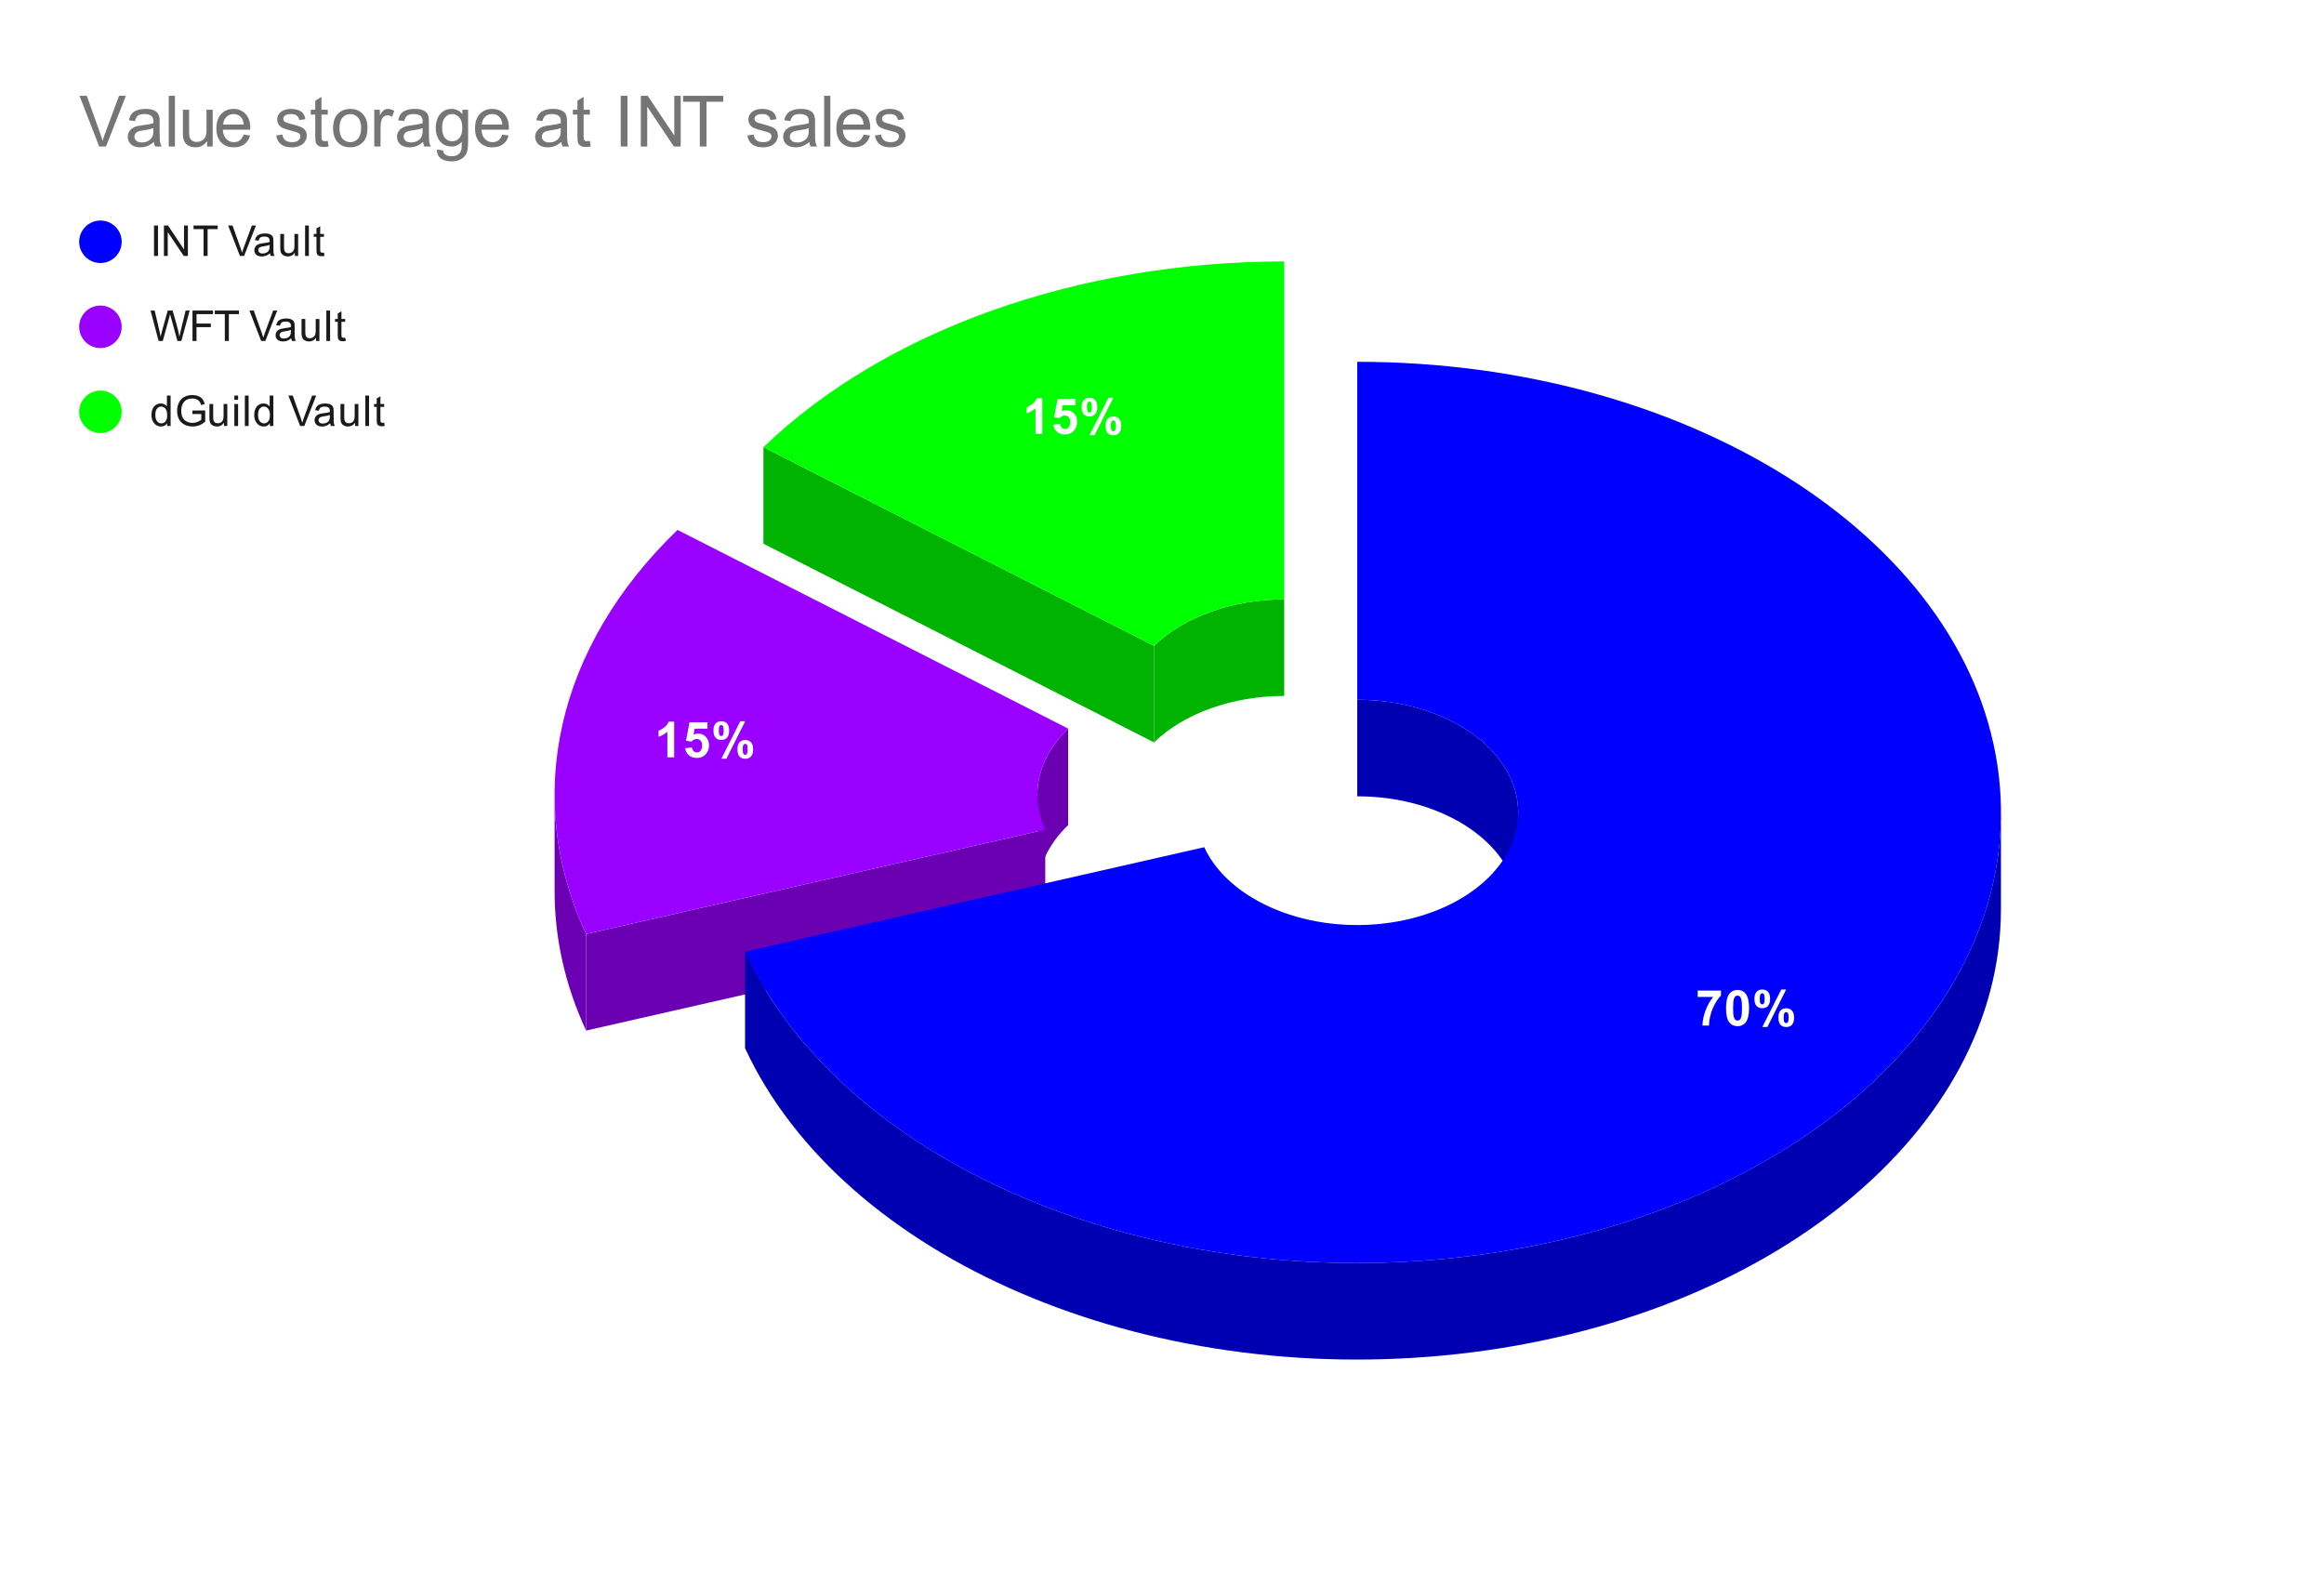 <svg version="1.1" viewBox="0.0 0.0 656.0 447.0" fill="none" stroke="none" stroke-linecap="square" stroke-miterlimit="10" width="656" height="447" xmlns:xlink="http://www.w3.org/1999/xlink" xmlns="http://www.w3.org/2000/svg"><path fill="#ffffff" d="M0 0L656.0 0L656.0 447.0L0 447.0L0 0Z" fill-rule="nonzero"/><path fill="#00b300" d="M325.741 182.301L215.492 126.23L215.492 153.485L325.741 209.556Z" fill-rule="nonzero"/><path fill="#00b300" d="M325.741 182.301C334.288 174.066 347.95 169.193 362.491 169.193L362.491 196.448C347.95 196.448 334.288 201.321 325.741 209.556Z" fill-rule="nonzero"/><path fill="#00ff00" d="M215.492 126.23C249.68 93.292 304.328 73.801 362.491 73.801L362.491 169.193C347.95 169.193 334.288 174.066 325.741 182.301Z" fill-rule="nonzero"/><path fill="#6b00b3" d="M295.046 234.174L165.441 263.652L165.441 290.907L295.046 261.429Z" fill-rule="nonzero"/><path fill="#6b00b3" d="M165.441 290.907C159.549 278.214 156.548 264.95 156.548 251.603L156.548 224.348C156.548 237.695 159.549 250.959 165.441 263.652Z" fill-rule="nonzero"/><path fill="#6b00b3" d="M292.823 224.348C292.823 217.633 295.859 211.091 301.498 205.658L301.498 232.913C295.859 238.346 292.823 244.888 292.823 251.603Z" fill-rule="nonzero"/><path fill="#9900ff" d="M165.441 263.652C147.467 224.931 157.062 182.526 191.249 149.588L301.498 205.658C292.951 213.893 290.553 224.494 295.046 234.174Z" fill-rule="nonzero"/><path fill="#0000b3" d="M564.813 256.577C564.813 319.141 499.814 372.414 411.537 382.202C323.261 391.989 237.925 355.383 210.306 295.881L210.306 268.626C237.925 328.128 323.261 364.734 411.537 354.947C499.814 345.159 564.813 291.886 564.813 229.322Z" fill-rule="nonzero"/><path fill="#0000b3" d="M383.113 197.525C408.201 197.525 428.538 211.761 428.538 229.322L428.538 256.577C428.538 239.016 408.201 224.78 383.113 224.78Z" fill-rule="nonzero"/><path fill="#0000ff" d="M383.113 102.132C476.111 102.132 554.097 151.286 563.818 216.028C573.539 280.769 511.856 340.198 420.891 353.733C329.926 367.268 239.044 330.538 210.306 268.626L339.912 239.148C347.096 254.626 369.816 263.809 392.558 260.425C415.299 257.041 430.72 242.184 428.289 225.999C425.859 209.813 406.363 197.525 383.113 197.525Z" fill-rule="nonzero"/><path fill="#ffffff" d="M479.21 281.411L479.21 279.614L485.788 279.614L485.788 281.02Q484.96 281.817 484.116 283.317Q483.288 284.802 482.835 286.489Q482.397 288.177 482.413 289.505L480.553 289.505Q480.6 287.427 481.413 285.27Q482.225 283.098 483.585 281.411L479.21 281.411ZM490.46 279.442Q491.913 279.442 492.741 280.473Q493.71 281.708 493.71 284.567Q493.71 287.411 492.725 288.645Q491.913 289.677 490.46 289.677Q488.991 289.677 488.1 288.552Q487.21 287.427 487.21 284.536Q487.21 281.708 488.194 280.473Q489.006 279.442 490.46 279.442ZM490.46 281.036Q490.116 281.036 489.835 281.255Q489.569 281.473 489.413 282.052Q489.21 282.802 489.21 284.567Q489.21 286.333 489.381 286.989Q489.569 287.645 489.835 287.864Q490.116 288.083 490.46 288.083Q490.803 288.083 491.069 287.864Q491.35 287.645 491.506 287.067Q491.71 286.333 491.71 284.567Q491.71 282.802 491.522 282.145Q491.35 281.473 491.069 281.255Q490.803 281.036 490.46 281.036ZM495.225 281.958Q495.225 280.614 495.819 279.973Q496.413 279.317 497.413 279.317Q498.46 279.317 499.053 279.958Q499.647 280.598 499.647 281.958Q499.647 283.302 499.053 283.958Q498.46 284.598 497.46 284.598Q496.413 284.598 495.819 283.958Q495.225 283.317 495.225 281.958ZM496.725 281.942Q496.725 282.927 496.944 283.255Q497.116 283.505 497.413 283.505Q497.725 283.505 497.897 283.255Q498.116 282.927 498.116 281.942Q498.116 280.973 497.897 280.645Q497.725 280.38 497.413 280.38Q497.116 280.38 496.944 280.63Q496.725 280.973 496.725 281.942ZM498.881 289.895L497.46 289.895L502.803 279.317L504.178 279.317L498.881 289.895ZM501.991 287.255Q501.991 285.911 502.569 285.27Q503.163 284.614 504.194 284.614Q505.225 284.614 505.819 285.27Q506.413 285.911 506.413 287.255Q506.413 288.614 505.819 289.27Q505.225 289.911 504.21 289.911Q503.163 289.911 502.569 289.27Q501.991 288.614 501.991 287.255ZM503.475 287.255Q503.475 288.223 503.71 288.552Q503.881 288.802 504.178 288.802Q504.491 288.802 504.647 288.567Q504.881 288.223 504.881 287.255Q504.881 286.27 504.663 285.942Q504.491 285.692 504.178 285.692Q503.866 285.692 503.71 285.942Q503.475 286.27 503.475 287.255Z" fill-rule="nonzero"/><path fill="#ffffff" d="M190.298 213.775L188.376 213.775L188.376 206.541Q187.313 207.525 185.891 207.994L185.891 206.244Q186.641 206.009 187.516 205.322Q188.407 204.634 188.735 203.712L190.298 203.712L190.298 213.775ZM193.407 211.197L195.313 210.994Q195.407 211.65 195.798 212.025Q196.204 212.4 196.735 212.4Q197.329 212.4 197.751 211.916Q198.173 211.431 198.173 210.447Q198.173 209.525 197.751 209.072Q197.345 208.603 196.673 208.603Q195.845 208.603 195.188 209.337L193.641 209.103L194.626 203.884L199.704 203.884L199.704 205.681L196.079 205.681L195.782 207.384Q196.423 207.072 197.095 207.072Q198.36 207.072 199.251 208.009Q200.141 208.931 200.141 210.416Q200.141 211.65 199.423 212.619Q198.454 213.947 196.72 213.947Q195.329 213.947 194.454 213.212Q193.579 212.462 193.407 211.197ZM201.391 206.228Q201.391 204.884 201.985 204.244Q202.579 203.587 203.579 203.587Q204.626 203.587 205.22 204.228Q205.813 204.869 205.813 206.228Q205.813 207.572 205.22 208.228Q204.626 208.869 203.626 208.869Q202.579 208.869 201.985 208.228Q201.391 207.587 201.391 206.228ZM202.891 206.212Q202.891 207.197 203.11 207.525Q203.282 207.775 203.579 207.775Q203.891 207.775 204.063 207.525Q204.282 207.197 204.282 206.212Q204.282 205.244 204.063 204.916Q203.891 204.65 203.579 204.65Q203.282 204.65 203.11 204.9Q202.891 205.244 202.891 206.212ZM205.048 214.166L203.626 214.166L208.97 203.587L210.345 203.587L205.048 214.166ZM208.157 211.525Q208.157 210.181 208.735 209.541Q209.329 208.884 210.36 208.884Q211.391 208.884 211.985 209.541Q212.579 210.181 212.579 211.525Q212.579 212.884 211.985 213.541Q211.391 214.181 210.376 214.181Q209.329 214.181 208.735 213.541Q208.157 212.884 208.157 211.525ZM209.641 211.525Q209.641 212.494 209.876 212.822Q210.048 213.072 210.345 213.072Q210.657 213.072 210.813 212.837Q211.048 212.494 211.048 211.525Q211.048 210.541 210.829 210.212Q210.657 209.962 210.345 209.962Q210.032 209.962 209.876 210.212Q209.641 210.541 209.641 211.525Z" fill-rule="nonzero"/><path fill="#ffffff" d="M294.209 122.466L292.288 122.466L292.288 115.232Q291.225 116.216 289.803 116.685L289.803 114.935Q290.553 114.7 291.428 114.013Q292.319 113.325 292.647 112.404L294.209 112.404L294.209 122.466ZM297.319 119.888L299.225 119.685Q299.319 120.341 299.709 120.716Q300.116 121.091 300.647 121.091Q301.241 121.091 301.663 120.607Q302.084 120.122 302.084 119.138Q302.084 118.216 301.663 117.763Q301.256 117.294 300.584 117.294Q299.756 117.294 299.1 118.029L297.553 117.794L298.538 112.575L303.616 112.575L303.616 114.372L299.991 114.372L299.694 116.075Q300.334 115.763 301.006 115.763Q302.272 115.763 303.163 116.7Q304.053 117.622 304.053 119.107Q304.053 120.341 303.334 121.31Q302.366 122.638 300.631 122.638Q299.241 122.638 298.366 121.904Q297.491 121.154 297.319 119.888ZM305.303 114.919Q305.303 113.575 305.897 112.935Q306.491 112.279 307.491 112.279Q308.538 112.279 309.131 112.919Q309.725 113.56 309.725 114.919Q309.725 116.263 309.131 116.919Q308.538 117.56 307.538 117.56Q306.491 117.56 305.897 116.919Q305.303 116.279 305.303 114.919ZM306.803 114.904Q306.803 115.888 307.022 116.216Q307.194 116.466 307.491 116.466Q307.803 116.466 307.975 116.216Q308.194 115.888 308.194 114.904Q308.194 113.935 307.975 113.607Q307.803 113.341 307.491 113.341Q307.194 113.341 307.022 113.591Q306.803 113.935 306.803 114.904ZM308.959 122.857L307.538 122.857L312.881 112.279L314.256 112.279L308.959 122.857ZM312.069 120.216Q312.069 118.872 312.647 118.232Q313.241 117.575 314.272 117.575Q315.303 117.575 315.897 118.232Q316.491 118.872 316.491 120.216Q316.491 121.575 315.897 122.232Q315.303 122.872 314.288 122.872Q313.241 122.872 312.647 122.232Q312.069 121.575 312.069 120.216ZM313.553 120.216Q313.553 121.185 313.788 121.513Q313.959 121.763 314.256 121.763Q314.569 121.763 314.725 121.529Q314.959 121.185 314.959 120.216Q314.959 119.232 314.741 118.904Q314.569 118.654 314.256 118.654Q313.944 118.654 313.788 118.904Q313.553 119.232 313.553 120.216Z" fill-rule="nonzero"/><path fill="#0000ff" d="M34.35 68.25C34.35 71.564 31.664 74.25 28.35 74.25C25.036 74.25 22.35 71.564 22.35 68.25C22.35 64.936 25.036 62.25 28.35 62.25C31.664 62.25 34.35 64.936 34.35 68.25Z" fill-rule="nonzero"/><path fill="#1a1a1a" d="M43.475 72.25L43.475 63.656L44.6 63.656L44.6 72.25L43.475 72.25ZM46.272 72.25L46.272 63.656L47.428 63.656L51.944 70.406L51.944 63.656L53.038 63.656L53.038 72.25L51.866 72.25L47.35 65.5L47.35 72.25L46.272 72.25ZM57.459 72.25L57.459 64.672L54.631 64.672L54.631 63.656L61.444 63.656L61.444 64.672L58.6 64.672L58.6 72.25L57.459 72.25ZM67.725 72.25L64.397 63.656L65.631 63.656L67.866 69.906Q68.131 70.656 68.319 71.312Q68.522 70.609 68.787 69.906L71.1 63.656L72.256 63.656L68.897 72.25L67.725 72.25ZM76.209 71.484Q75.616 71.984 75.069 72.188Q74.537 72.391 73.912 72.391Q72.881 72.391 72.334 71.891Q71.787 71.391 71.787 70.609Q71.787 70.156 71.991 69.781Q72.194 69.391 72.537 69.172Q72.881 68.938 73.303 68.828Q73.6 68.734 74.241 68.656Q75.506 68.516 76.116 68.297Q76.116 68.078 76.116 68.031Q76.116 67.375 75.819 67.109Q75.412 66.766 74.616 66.766Q73.881 66.766 73.522 67.031Q73.162 67.281 72.991 67.938L71.959 67.797Q72.1 67.141 72.428 66.734Q72.756 66.328 73.366 66.109Q73.975 65.891 74.772 65.891Q75.569 65.891 76.069 66.078Q76.569 66.266 76.803 66.547Q77.037 66.828 77.131 67.266Q77.178 67.531 77.178 68.234L77.178 69.641Q77.178 71.109 77.241 71.5Q77.319 71.891 77.522 72.25L76.412 72.25Q76.256 71.922 76.209 71.484ZM76.116 69.125Q75.537 69.359 74.397 69.531Q73.741 69.625 73.475 69.75Q73.209 69.859 73.053 70.078Q72.912 70.297 72.912 70.578Q72.912 71.0 73.225 71.281Q73.553 71.562 74.162 71.562Q74.772 71.562 75.241 71.297Q75.725 71.031 75.944 70.562Q76.116 70.203 76.116 69.516L76.116 69.125ZM83.225 72.25L83.225 71.328Q82.491 72.391 81.241 72.391Q80.694 72.391 80.209 72.188Q79.741 71.969 79.506 71.656Q79.272 71.328 79.178 70.859Q79.116 70.562 79.116 69.875L79.116 66.031L80.178 66.031L80.178 69.484Q80.178 70.297 80.241 70.594Q80.334 71.0 80.647 71.25Q80.975 71.484 81.459 71.484Q81.928 71.484 82.334 71.25Q82.756 71.0 82.928 70.578Q83.116 70.156 83.116 69.359L83.116 66.031L84.162 66.031L84.162 72.25L83.225 72.25ZM86.116 72.25L86.116 63.656L87.178 63.656L87.178 72.25L86.116 72.25ZM91.444 71.312L91.6 72.234Q91.147 72.328 90.803 72.328Q90.225 72.328 89.912 72.156Q89.6 71.969 89.459 71.672Q89.334 71.375 89.334 70.422L89.334 66.844L88.569 66.844L88.569 66.031L89.334 66.031L89.334 64.484L90.381 63.859L90.381 66.031L91.444 66.031L91.444 66.844L90.381 66.844L90.381 70.484Q90.381 70.938 90.428 71.062Q90.491 71.188 90.616 71.266Q90.741 71.344 90.975 71.344Q91.162 71.344 91.444 71.312Z" fill-rule="nonzero"/><path fill="#9900ff" d="M34.35 92.25C34.35 95.564 31.664 98.25 28.35 98.25C25.036 98.25 22.35 95.564 22.35 92.25C22.35 88.936 25.036 86.25 28.35 86.25C31.664 86.25 34.35 88.936 34.35 92.25Z" fill-rule="nonzero"/><path fill="#1a1a1a" d="M44.772 96.25L42.491 87.656L43.663 87.656L44.975 93.297Q45.178 94.172 45.334 95.047Q45.663 93.672 45.725 93.453L47.35 87.656L48.725 87.656L49.959 92.0Q50.413 93.625 50.631 95.047Q50.788 94.234 51.053 93.172L52.397 87.656L53.538 87.656L51.194 96.25L50.084 96.25L48.288 89.703Q48.053 88.891 48.006 88.703Q47.881 89.281 47.756 89.703L45.944 96.25L44.772 96.25ZM54.334 96.25L54.334 87.656L60.131 87.656L60.131 88.672L55.475 88.672L55.475 91.328L59.506 91.328L59.506 92.344L55.475 92.344L55.475 96.25L54.334 96.25ZM63.459 96.25L63.459 88.672L60.631 88.672L60.631 87.656L67.444 87.656L67.444 88.672L64.6 88.672L64.6 96.25L63.459 96.25ZM73.725 96.25L70.397 87.656L71.631 87.656L73.866 93.906Q74.131 94.656 74.319 95.312Q74.522 94.609 74.787 93.906L77.1 87.656L78.256 87.656L74.897 96.25L73.725 96.25ZM82.209 95.484Q81.616 95.984 81.069 96.188Q80.537 96.391 79.912 96.391Q78.881 96.391 78.334 95.891Q77.787 95.391 77.787 94.609Q77.787 94.156 77.991 93.781Q78.194 93.391 78.537 93.172Q78.881 92.938 79.303 92.828Q79.6 92.734 80.241 92.656Q81.506 92.516 82.116 92.297Q82.116 92.078 82.116 92.031Q82.116 91.375 81.819 91.109Q81.412 90.766 80.616 90.766Q79.881 90.766 79.522 91.031Q79.162 91.281 78.991 91.938L77.959 91.797Q78.1 91.141 78.428 90.734Q78.756 90.328 79.366 90.109Q79.975 89.891 80.772 89.891Q81.569 89.891 82.069 90.078Q82.569 90.266 82.803 90.547Q83.037 90.828 83.131 91.266Q83.178 91.531 83.178 92.234L83.178 93.641Q83.178 95.109 83.241 95.5Q83.319 95.891 83.522 96.25L82.412 96.25Q82.256 95.922 82.209 95.484ZM82.116 93.125Q81.537 93.359 80.397 93.531Q79.741 93.625 79.475 93.75Q79.209 93.859 79.053 94.078Q78.912 94.297 78.912 94.578Q78.912 95.0 79.225 95.281Q79.553 95.562 80.162 95.562Q80.772 95.562 81.241 95.297Q81.725 95.031 81.944 94.562Q82.116 94.203 82.116 93.516L82.116 93.125ZM89.225 96.25L89.225 95.328Q88.491 96.391 87.241 96.391Q86.694 96.391 86.209 96.188Q85.741 95.969 85.506 95.656Q85.272 95.328 85.178 94.859Q85.116 94.562 85.116 93.875L85.116 90.031L86.178 90.031L86.178 93.484Q86.178 94.297 86.241 94.594Q86.334 95.0 86.647 95.25Q86.975 95.484 87.459 95.484Q87.928 95.484 88.334 95.25Q88.756 95.0 88.928 94.578Q89.116 94.156 89.116 93.359L89.116 90.031L90.162 90.031L90.162 96.25L89.225 96.25ZM92.116 96.25L92.116 87.656L93.178 87.656L93.178 96.25L92.116 96.25ZM97.444 95.312L97.6 96.234Q97.147 96.328 96.803 96.328Q96.225 96.328 95.912 96.156Q95.6 95.969 95.459 95.672Q95.334 95.375 95.334 94.422L95.334 90.844L94.569 90.844L94.569 90.031L95.334 90.031L95.334 88.484L96.381 87.859L96.381 90.031L97.444 90.031L97.444 90.844L96.381 90.844L96.381 94.484Q96.381 94.938 96.428 95.062Q96.491 95.188 96.616 95.266Q96.741 95.344 96.975 95.344Q97.162 95.344 97.444 95.312Z" fill-rule="nonzero"/><path fill="#00ff00" d="M34.35 116.25C34.35 119.564 31.664 122.25 28.35 122.25C25.036 122.25 22.35 119.564 22.35 116.25C22.35 112.936 25.036 110.25 28.35 110.25C31.664 110.25 34.35 112.936 34.35 116.25Z" fill-rule="nonzero"/><path fill="#1a1a1a" d="M47.178 120.25L47.178 119.469Q46.584 120.391 45.444 120.391Q44.694 120.391 44.069 119.984Q43.444 119.562 43.1 118.828Q42.756 118.094 42.756 117.141Q42.756 116.219 43.069 115.453Q43.381 114.688 44.006 114.297Q44.631 113.891 45.397 113.891Q45.959 113.891 46.397 114.125Q46.834 114.359 47.116 114.734L47.116 111.656L48.163 111.656L48.163 120.25L47.178 120.25ZM43.85 117.141Q43.85 118.344 44.35 118.938Q44.85 119.516 45.538 119.516Q46.225 119.516 46.709 118.953Q47.194 118.391 47.194 117.234Q47.194 115.953 46.694 115.359Q46.209 114.766 45.491 114.766Q44.788 114.766 44.319 115.344Q43.85 115.906 43.85 117.141ZM54.303 116.875L54.303 115.875L57.928 115.859L57.928 119.047Q57.1 119.719 56.209 120.062Q55.319 120.391 54.381 120.391Q53.116 120.391 52.069 119.859Q51.038 119.312 50.506 118.297Q49.991 117.266 49.991 116.0Q49.991 114.734 50.506 113.656Q51.038 112.562 52.022 112.047Q53.006 111.516 54.288 111.516Q55.225 111.516 55.975 111.812Q56.725 112.109 57.147 112.656Q57.584 113.188 57.803 114.062L56.788 114.344Q56.584 113.688 56.288 113.312Q56.006 112.938 55.475 112.719Q54.944 112.484 54.303 112.484Q53.522 112.484 52.944 112.719Q52.381 112.953 52.022 113.344Q51.678 113.734 51.491 114.203Q51.163 115.0 51.163 115.922Q51.163 117.078 51.553 117.859Q51.959 118.625 52.709 119.0Q53.459 119.375 54.319 119.375Q55.053 119.375 55.756 119.094Q56.459 118.797 56.819 118.484L56.819 116.875L54.303 116.875ZM63.225 120.25L63.225 119.328Q62.491 120.391 61.241 120.391Q60.694 120.391 60.209 120.188Q59.741 119.969 59.506 119.656Q59.272 119.328 59.178 118.859Q59.116 118.562 59.116 117.875L59.116 114.031L60.178 114.031L60.178 117.484Q60.178 118.297 60.241 118.594Q60.334 119.0 60.647 119.25Q60.975 119.484 61.459 119.484Q61.928 119.484 62.334 119.25Q62.756 119.0 62.928 118.578Q63.116 118.156 63.116 117.359L63.116 114.031L64.162 114.031L64.162 120.25L63.225 120.25ZM66.147 112.875L66.147 111.656L67.209 111.656L67.209 112.875L66.147 112.875ZM66.147 120.25L66.147 114.031L67.209 114.031L67.209 120.25L66.147 120.25ZM69.116 120.25L69.116 111.656L70.178 111.656L70.178 120.25L69.116 120.25ZM76.178 120.25L76.178 119.469Q75.584 120.391 74.444 120.391Q73.694 120.391 73.069 119.984Q72.444 119.562 72.1 118.828Q71.756 118.094 71.756 117.141Q71.756 116.219 72.069 115.453Q72.381 114.688 73.006 114.297Q73.631 113.891 74.397 113.891Q74.959 113.891 75.397 114.125Q75.834 114.359 76.116 114.734L76.116 111.656L77.162 111.656L77.162 120.25L76.178 120.25ZM72.85 117.141Q72.85 118.344 73.35 118.938Q73.85 119.516 74.537 119.516Q75.225 119.516 75.709 118.953Q76.194 118.391 76.194 117.234Q76.194 115.953 75.694 115.359Q75.209 114.766 74.491 114.766Q73.787 114.766 73.319 115.344Q72.85 115.906 72.85 117.141ZM84.725 120.25L81.397 111.656L82.631 111.656L84.866 117.906Q85.131 118.656 85.319 119.312Q85.522 118.609 85.787 117.906L88.1 111.656L89.256 111.656L85.897 120.25L84.725 120.25ZM93.209 119.484Q92.616 119.984 92.069 120.188Q91.537 120.391 90.912 120.391Q89.881 120.391 89.334 119.891Q88.787 119.391 88.787 118.609Q88.787 118.156 88.991 117.781Q89.194 117.391 89.537 117.172Q89.881 116.938 90.303 116.828Q90.6 116.734 91.241 116.656Q92.506 116.516 93.116 116.297Q93.116 116.078 93.116 116.031Q93.116 115.375 92.819 115.109Q92.412 114.766 91.616 114.766Q90.881 114.766 90.522 115.031Q90.162 115.281 89.991 115.938L88.959 115.797Q89.1 115.141 89.428 114.734Q89.756 114.328 90.366 114.109Q90.975 113.891 91.772 113.891Q92.569 113.891 93.069 114.078Q93.569 114.266 93.803 114.547Q94.037 114.828 94.131 115.266Q94.178 115.531 94.178 116.234L94.178 117.641Q94.178 119.109 94.241 119.5Q94.319 119.891 94.522 120.25L93.412 120.25Q93.256 119.922 93.209 119.484ZM93.116 117.125Q92.537 117.359 91.397 117.531Q90.741 117.625 90.475 117.75Q90.209 117.859 90.053 118.078Q89.912 118.297 89.912 118.578Q89.912 119.0 90.225 119.281Q90.553 119.562 91.162 119.562Q91.772 119.562 92.241 119.297Q92.725 119.031 92.944 118.562Q93.116 118.203 93.116 117.516L93.116 117.125ZM100.225 120.25L100.225 119.328Q99.491 120.391 98.241 120.391Q97.694 120.391 97.209 120.188Q96.741 119.969 96.506 119.656Q96.272 119.328 96.178 118.859Q96.116 118.562 96.116 117.875L96.116 114.031L97.178 114.031L97.178 117.484Q97.178 118.297 97.241 118.594Q97.334 119.0 97.647 119.25Q97.975 119.484 98.459 119.484Q98.928 119.484 99.334 119.25Q99.756 119.0 99.928 118.578Q100.116 118.156 100.116 117.359L100.116 114.031L101.162 114.031L101.162 120.25L100.225 120.25ZM103.116 120.25L103.116 111.656L104.178 111.656L104.178 120.25L103.116 120.25ZM108.444 119.312L108.6 120.234Q108.147 120.328 107.803 120.328Q107.225 120.328 106.912 120.156Q106.6 119.969 106.459 119.672Q106.334 119.375 106.334 118.422L106.334 114.844L105.569 114.844L105.569 114.031L106.334 114.031L106.334 112.484L107.381 111.859L107.381 114.031L108.444 114.031L108.444 114.844L107.381 114.844L107.381 118.484Q107.381 118.938 107.428 119.062Q107.491 119.188 107.616 119.266Q107.741 119.344 107.975 119.344Q108.162 119.344 108.444 119.312Z" fill-rule="nonzero"/><path fill="#757575" d="M27.991 41.35L22.444 27.037L24.491 27.037L28.209 37.428Q28.663 38.678 28.959 39.772Q29.288 38.6 29.741 37.428L33.6 27.037L35.538 27.037L29.928 41.35L27.991 41.35ZM43.444 40.069Q42.459 40.897 41.553 41.241Q40.647 41.584 39.616 41.584Q37.913 41.584 36.991 40.756Q36.069 39.913 36.069 38.616Q36.069 37.85 36.413 37.225Q36.772 36.6 37.334 36.225Q37.897 35.834 38.6 35.631Q39.116 35.506 40.163 35.366Q42.288 35.116 43.288 34.772Q43.303 34.413 43.303 34.303Q43.303 33.241 42.803 32.788Q42.131 32.194 40.803 32.194Q39.553 32.194 38.959 32.631Q38.381 33.069 38.1 34.178L36.381 33.944Q36.616 32.834 37.147 32.163Q37.678 31.475 38.694 31.116Q39.709 30.741 41.053 30.741Q42.381 30.741 43.209 31.053Q44.038 31.366 44.428 31.85Q44.819 32.319 44.975 33.038Q45.069 33.491 45.069 34.663L45.069 37.006Q45.069 39.459 45.178 40.116Q45.288 40.756 45.631 41.35L43.788 41.35Q43.522 40.803 43.444 40.069ZM43.288 36.147Q42.334 36.538 40.413 36.803Q39.334 36.959 38.881 37.163Q38.444 37.35 38.194 37.725Q37.944 38.1 37.944 38.569Q37.944 39.272 38.475 39.741Q39.006 40.209 40.038 40.209Q41.053 40.209 41.834 39.772Q42.631 39.319 43.006 38.553Q43.288 37.944 43.288 36.788L43.288 36.147ZM47.631 41.35L47.631 27.037L49.381 27.037L49.381 41.35L47.631 41.35ZM58.459 41.35L58.459 39.819Q57.256 41.584 55.178 41.584Q54.256 41.584 53.459 41.241Q52.663 40.881 52.272 40.35Q51.897 39.819 51.741 39.038Q51.631 38.522 51.631 37.397L51.631 30.975L53.381 30.975L53.381 36.725Q53.381 38.1 53.491 38.584Q53.663 39.272 54.194 39.678Q54.741 40.069 55.522 40.069Q56.319 40.069 57.006 39.663Q57.709 39.256 57.991 38.569Q58.288 37.866 58.288 36.538L58.288 30.975L60.038 30.975L60.038 41.35L58.459 41.35ZM68.772 38.006L70.584 38.241Q70.162 39.819 68.991 40.709Q67.834 41.584 66.022 41.584Q63.756 41.584 62.413 40.194Q61.084 38.788 61.084 36.256Q61.084 33.631 62.428 32.194Q63.772 30.741 65.928 30.741Q68.006 30.741 69.319 32.163Q70.647 33.569 70.647 36.147Q70.647 36.303 70.631 36.616L62.897 36.616Q62.991 38.319 63.866 39.225Q64.741 40.131 66.037 40.131Q67.006 40.131 67.678 39.631Q68.366 39.116 68.772 38.006ZM62.991 35.163L68.787 35.163Q68.678 33.866 68.131 33.209Q67.287 32.194 65.944 32.194Q64.741 32.194 63.913 33.006Q63.084 33.803 62.991 35.163ZM77.959 38.256L79.709 37.975Q79.85 39.022 80.522 39.584Q81.194 40.131 82.397 40.131Q83.6 40.131 84.178 39.647Q84.772 39.147 84.772 38.491Q84.772 37.897 84.256 37.553Q83.897 37.319 82.459 36.959Q80.522 36.459 79.772 36.116Q79.037 35.756 78.647 35.131Q78.256 34.491 78.256 33.725Q78.256 33.038 78.569 32.444Q78.897 31.85 79.444 31.459Q79.85 31.162 80.553 30.959Q81.272 30.741 82.084 30.741Q83.303 30.741 84.225 31.1Q85.147 31.444 85.584 32.053Q86.022 32.647 86.194 33.647L84.475 33.881Q84.35 33.084 83.787 32.647Q83.225 32.194 82.209 32.194Q80.991 32.194 80.475 32.6Q79.959 32.991 79.959 33.522Q79.959 33.866 80.178 34.147Q80.381 34.428 80.85 34.616Q81.116 34.709 82.397 35.053Q84.272 35.553 85.006 35.881Q85.741 36.194 86.162 36.803Q86.584 37.397 86.584 38.303Q86.584 39.178 86.069 39.959Q85.553 40.741 84.584 41.163Q83.616 41.584 82.397 41.584Q80.381 41.584 79.319 40.741Q78.256 39.897 77.959 38.256ZM92.506 39.772L92.756 41.334Q92.022 41.491 91.428 41.491Q90.475 41.491 89.944 41.194Q89.428 40.881 89.209 40.397Q88.991 39.897 88.991 38.319L88.991 32.35L87.709 32.35L87.709 30.975L88.991 30.975L88.991 28.412L90.741 27.35L90.741 30.975L92.506 30.975L92.506 32.35L90.741 32.35L90.741 38.413Q90.741 39.163 90.834 39.381Q90.928 39.584 91.131 39.725Q91.35 39.85 91.741 39.85Q92.022 39.85 92.506 39.772ZM94.022 36.163Q94.022 33.288 95.616 31.897Q96.959 30.741 98.881 30.741Q101.022 30.741 102.366 32.147Q103.725 33.553 103.725 36.022Q103.725 38.022 103.131 39.178Q102.537 40.319 101.381 40.959Q100.241 41.584 98.881 41.584Q96.694 41.584 95.35 40.194Q94.022 38.788 94.022 36.163ZM95.819 36.163Q95.819 38.163 96.678 39.147Q97.553 40.131 98.881 40.131Q100.194 40.131 101.053 39.147Q101.928 38.147 101.928 36.1Q101.928 34.178 101.053 33.194Q100.178 32.194 98.881 32.194Q97.553 32.194 96.678 33.194Q95.819 34.178 95.819 36.163ZM105.647 41.35L105.647 30.975L107.225 30.975L107.225 32.553Q107.834 31.444 108.35 31.1Q108.866 30.741 109.475 30.741Q110.366 30.741 111.287 31.303L110.678 32.944Q110.037 32.553 109.397 32.553Q108.819 32.553 108.35 32.913Q107.897 33.256 107.694 33.866Q107.412 34.803 107.412 35.913L107.412 41.35L105.647 41.35ZM119.444 40.069Q118.459 40.897 117.553 41.241Q116.647 41.584 115.616 41.584Q113.912 41.584 112.991 40.756Q112.069 39.913 112.069 38.616Q112.069 37.85 112.412 37.225Q112.772 36.6 113.334 36.225Q113.897 35.834 114.6 35.631Q115.116 35.506 116.162 35.366Q118.287 35.116 119.287 34.772Q119.303 34.413 119.303 34.303Q119.303 33.241 118.803 32.788Q118.131 32.194 116.803 32.194Q115.553 32.194 114.959 32.631Q114.381 33.069 114.1 34.178L112.381 33.944Q112.616 32.834 113.147 32.163Q113.678 31.475 114.694 31.116Q115.709 30.741 117.053 30.741Q118.381 30.741 119.209 31.053Q120.037 31.366 120.428 31.85Q120.819 32.319 120.975 33.038Q121.069 33.491 121.069 34.663L121.069 37.006Q121.069 39.459 121.178 40.116Q121.287 40.756 121.631 41.35L119.787 41.35Q119.522 40.803 119.444 40.069ZM119.287 36.147Q118.334 36.538 116.412 36.803Q115.334 36.959 114.881 37.163Q114.444 37.35 114.194 37.725Q113.944 38.1 113.944 38.569Q113.944 39.272 114.475 39.741Q115.006 40.209 116.037 40.209Q117.053 40.209 117.834 39.772Q118.631 39.319 119.006 38.553Q119.287 37.944 119.287 36.788L119.287 36.147ZM123.35 42.209L125.053 42.459Q125.162 43.256 125.647 43.616Q126.303 44.1 127.444 44.1Q128.662 44.1 129.319 43.616Q129.991 43.131 130.225 42.256Q130.366 41.709 130.35 39.991Q129.194 41.35 127.475 41.35Q125.334 41.35 124.162 39.803Q122.991 38.256 122.991 36.1Q122.991 34.616 123.522 33.366Q124.069 32.116 125.084 31.428Q126.116 30.741 127.491 30.741Q129.319 30.741 130.522 32.225L130.522 30.975L132.131 30.975L132.131 39.944Q132.131 42.366 131.631 43.366Q131.147 44.381 130.069 44.959Q129.006 45.553 127.444 45.553Q125.6 45.553 124.444 44.725Q123.303 43.897 123.35 42.209ZM124.803 35.975Q124.803 38.022 125.616 38.959Q126.428 39.897 127.647 39.897Q128.85 39.897 129.662 38.959Q130.491 38.022 130.491 36.038Q130.491 34.131 129.647 33.163Q128.803 32.194 127.616 32.194Q126.444 32.194 125.616 33.147Q124.803 34.1 124.803 35.975ZM141.772 38.006L143.584 38.241Q143.162 39.819 141.991 40.709Q140.834 41.584 139.022 41.584Q136.756 41.584 135.412 40.194Q134.084 38.788 134.084 36.256Q134.084 33.631 135.428 32.194Q136.772 30.741 138.928 30.741Q141.006 30.741 142.319 32.163Q143.647 33.569 143.647 36.147Q143.647 36.303 143.631 36.616L135.897 36.616Q135.991 38.319 136.866 39.225Q137.741 40.131 139.037 40.131Q140.006 40.131 140.678 39.631Q141.366 39.116 141.772 38.006ZM135.991 35.163L141.787 35.163Q141.678 33.866 141.131 33.209Q140.287 32.194 138.944 32.194Q137.741 32.194 136.912 33.006Q136.084 33.803 135.991 35.163ZM158.444 40.069Q157.459 40.897 156.553 41.241Q155.647 41.584 154.616 41.584Q152.912 41.584 151.991 40.756Q151.069 39.913 151.069 38.616Q151.069 37.85 151.412 37.225Q151.772 36.6 152.334 36.225Q152.897 35.834 153.6 35.631Q154.116 35.506 155.162 35.366Q157.287 35.116 158.287 34.772Q158.303 34.413 158.303 34.303Q158.303 33.241 157.803 32.788Q157.131 32.194 155.803 32.194Q154.553 32.194 153.959 32.631Q153.381 33.069 153.1 34.178L151.381 33.944Q151.616 32.834 152.147 32.163Q152.678 31.475 153.694 31.116Q154.709 30.741 156.053 30.741Q157.381 30.741 158.209 31.053Q159.037 31.366 159.428 31.85Q159.819 32.319 159.975 33.038Q160.069 33.491 160.069 34.663L160.069 37.006Q160.069 39.459 160.178 40.116Q160.287 40.756 160.631 41.35L158.787 41.35Q158.522 40.803 158.444 40.069ZM158.287 36.147Q157.334 36.538 155.412 36.803Q154.334 36.959 153.881 37.163Q153.444 37.35 153.194 37.725Q152.944 38.1 152.944 38.569Q152.944 39.272 153.475 39.741Q154.006 40.209 155.037 40.209Q156.053 40.209 156.834 39.772Q157.631 39.319 158.006 38.553Q158.287 37.944 158.287 36.788L158.287 36.147ZM166.506 39.772L166.756 41.334Q166.022 41.491 165.428 41.491Q164.475 41.491 163.944 41.194Q163.428 40.881 163.209 40.397Q162.991 39.897 162.991 38.319L162.991 32.35L161.709 32.35L161.709 30.975L162.991 30.975L162.991 28.412L164.741 27.35L164.741 30.975L166.506 30.975L166.506 32.35L164.741 32.35L164.741 38.413Q164.741 39.163 164.834 39.381Q164.928 39.584 165.131 39.725Q165.35 39.85 165.741 39.85Q166.022 39.85 166.506 39.772ZM175.209 41.35L175.209 27.037L177.116 27.037L177.116 41.35L175.209 41.35ZM180.881 41.35L180.881 27.037L182.819 27.037L190.334 38.272L190.334 27.037L192.147 27.037L192.147 41.35L190.209 41.35L182.694 30.1L182.694 41.35L180.881 41.35ZM197.537 41.35L197.537 28.725L192.819 28.725L192.819 27.037L204.162 27.037L204.162 28.725L199.428 28.725L199.428 41.35L197.537 41.35ZM210.959 38.256L212.709 37.975Q212.85 39.022 213.522 39.584Q214.194 40.131 215.397 40.131Q216.6 40.131 217.178 39.647Q217.772 39.147 217.772 38.491Q217.772 37.897 217.256 37.553Q216.897 37.319 215.459 36.959Q213.522 36.459 212.772 36.116Q212.037 35.756 211.647 35.131Q211.256 34.491 211.256 33.725Q211.256 33.038 211.569 32.444Q211.897 31.85 212.444 31.459Q212.85 31.162 213.553 30.959Q214.272 30.741 215.084 30.741Q216.303 30.741 217.225 31.1Q218.147 31.444 218.584 32.053Q219.022 32.647 219.194 33.647L217.475 33.881Q217.35 33.084 216.787 32.647Q216.225 32.194 215.209 32.194Q213.991 32.194 213.475 32.6Q212.959 32.991 212.959 33.522Q212.959 33.866 213.178 34.147Q213.381 34.428 213.85 34.616Q214.116 34.709 215.397 35.053Q217.272 35.553 218.006 35.881Q218.741 36.194 219.162 36.803Q219.584 37.397 219.584 38.303Q219.584 39.178 219.069 39.959Q218.553 40.741 217.584 41.163Q216.616 41.584 215.397 41.584Q213.381 41.584 212.319 40.741Q211.256 39.897 210.959 38.256ZM228.444 40.069Q227.459 40.897 226.553 41.241Q225.647 41.584 224.616 41.584Q222.912 41.584 221.991 40.756Q221.069 39.913 221.069 38.616Q221.069 37.85 221.412 37.225Q221.772 36.6 222.334 36.225Q222.897 35.834 223.6 35.631Q224.116 35.506 225.162 35.366Q227.287 35.116 228.287 34.772Q228.303 34.413 228.303 34.303Q228.303 33.241 227.803 32.788Q227.131 32.194 225.803 32.194Q224.553 32.194 223.959 32.631Q223.381 33.069 223.1 34.178L221.381 33.944Q221.616 32.834 222.147 32.163Q222.678 31.475 223.694 31.116Q224.709 30.741 226.053 30.741Q227.381 30.741 228.209 31.053Q229.037 31.366 229.428 31.85Q229.819 32.319 229.975 33.038Q230.069 33.491 230.069 34.663L230.069 37.006Q230.069 39.459 230.178 40.116Q230.287 40.756 230.631 41.35L228.787 41.35Q228.522 40.803 228.444 40.069ZM228.287 36.147Q227.334 36.538 225.412 36.803Q224.334 36.959 223.881 37.163Q223.444 37.35 223.194 37.725Q222.944 38.1 222.944 38.569Q222.944 39.272 223.475 39.741Q224.006 40.209 225.037 40.209Q226.053 40.209 226.834 39.772Q227.631 39.319 228.006 38.553Q228.287 37.944 228.287 36.788L228.287 36.147ZM232.631 41.35L232.631 27.037L234.381 27.037L234.381 41.35L232.631 41.35ZM243.772 38.006L245.584 38.241Q245.162 39.819 243.991 40.709Q242.834 41.584 241.022 41.584Q238.756 41.584 237.412 40.194Q236.084 38.788 236.084 36.256Q236.084 33.631 237.428 32.194Q238.772 30.741 240.928 30.741Q243.006 30.741 244.319 32.163Q245.647 33.569 245.647 36.147Q245.647 36.303 245.631 36.616L237.897 36.616Q237.991 38.319 238.866 39.225Q239.741 40.131 241.037 40.131Q242.006 40.131 242.678 39.631Q243.366 39.116 243.772 38.006ZM237.991 35.163L243.787 35.163Q243.678 33.866 243.131 33.209Q242.287 32.194 240.944 32.194Q239.741 32.194 238.912 33.006Q238.084 33.803 237.991 35.163ZM246.959 38.256L248.709 37.975Q248.85 39.022 249.522 39.584Q250.194 40.131 251.397 40.131Q252.6 40.131 253.178 39.647Q253.772 39.147 253.772 38.491Q253.772 37.897 253.256 37.553Q252.897 37.319 251.459 36.959Q249.522 36.459 248.772 36.116Q248.037 35.756 247.647 35.131Q247.256 34.491 247.256 33.725Q247.256 33.038 247.569 32.444Q247.897 31.85 248.444 31.459Q248.85 31.162 249.553 30.959Q250.272 30.741 251.084 30.741Q252.303 30.741 253.225 31.1Q254.147 31.444 254.584 32.053Q255.022 32.647 255.194 33.647L253.475 33.881Q253.35 33.084 252.787 32.647Q252.225 32.194 251.209 32.194Q249.991 32.194 249.475 32.6Q248.959 32.991 248.959 33.522Q248.959 33.866 249.178 34.147Q249.381 34.428 249.85 34.616Q250.116 34.709 251.397 35.053Q253.272 35.553 254.006 35.881Q254.741 36.194 255.162 36.803Q255.584 37.397 255.584 38.303Q255.584 39.178 255.069 39.959Q254.553 40.741 253.584 41.163Q252.616 41.584 251.397 41.584Q249.381 41.584 248.319 40.741Q247.256 39.897 246.959 38.256Z" fill-rule="nonzero"/></svg>